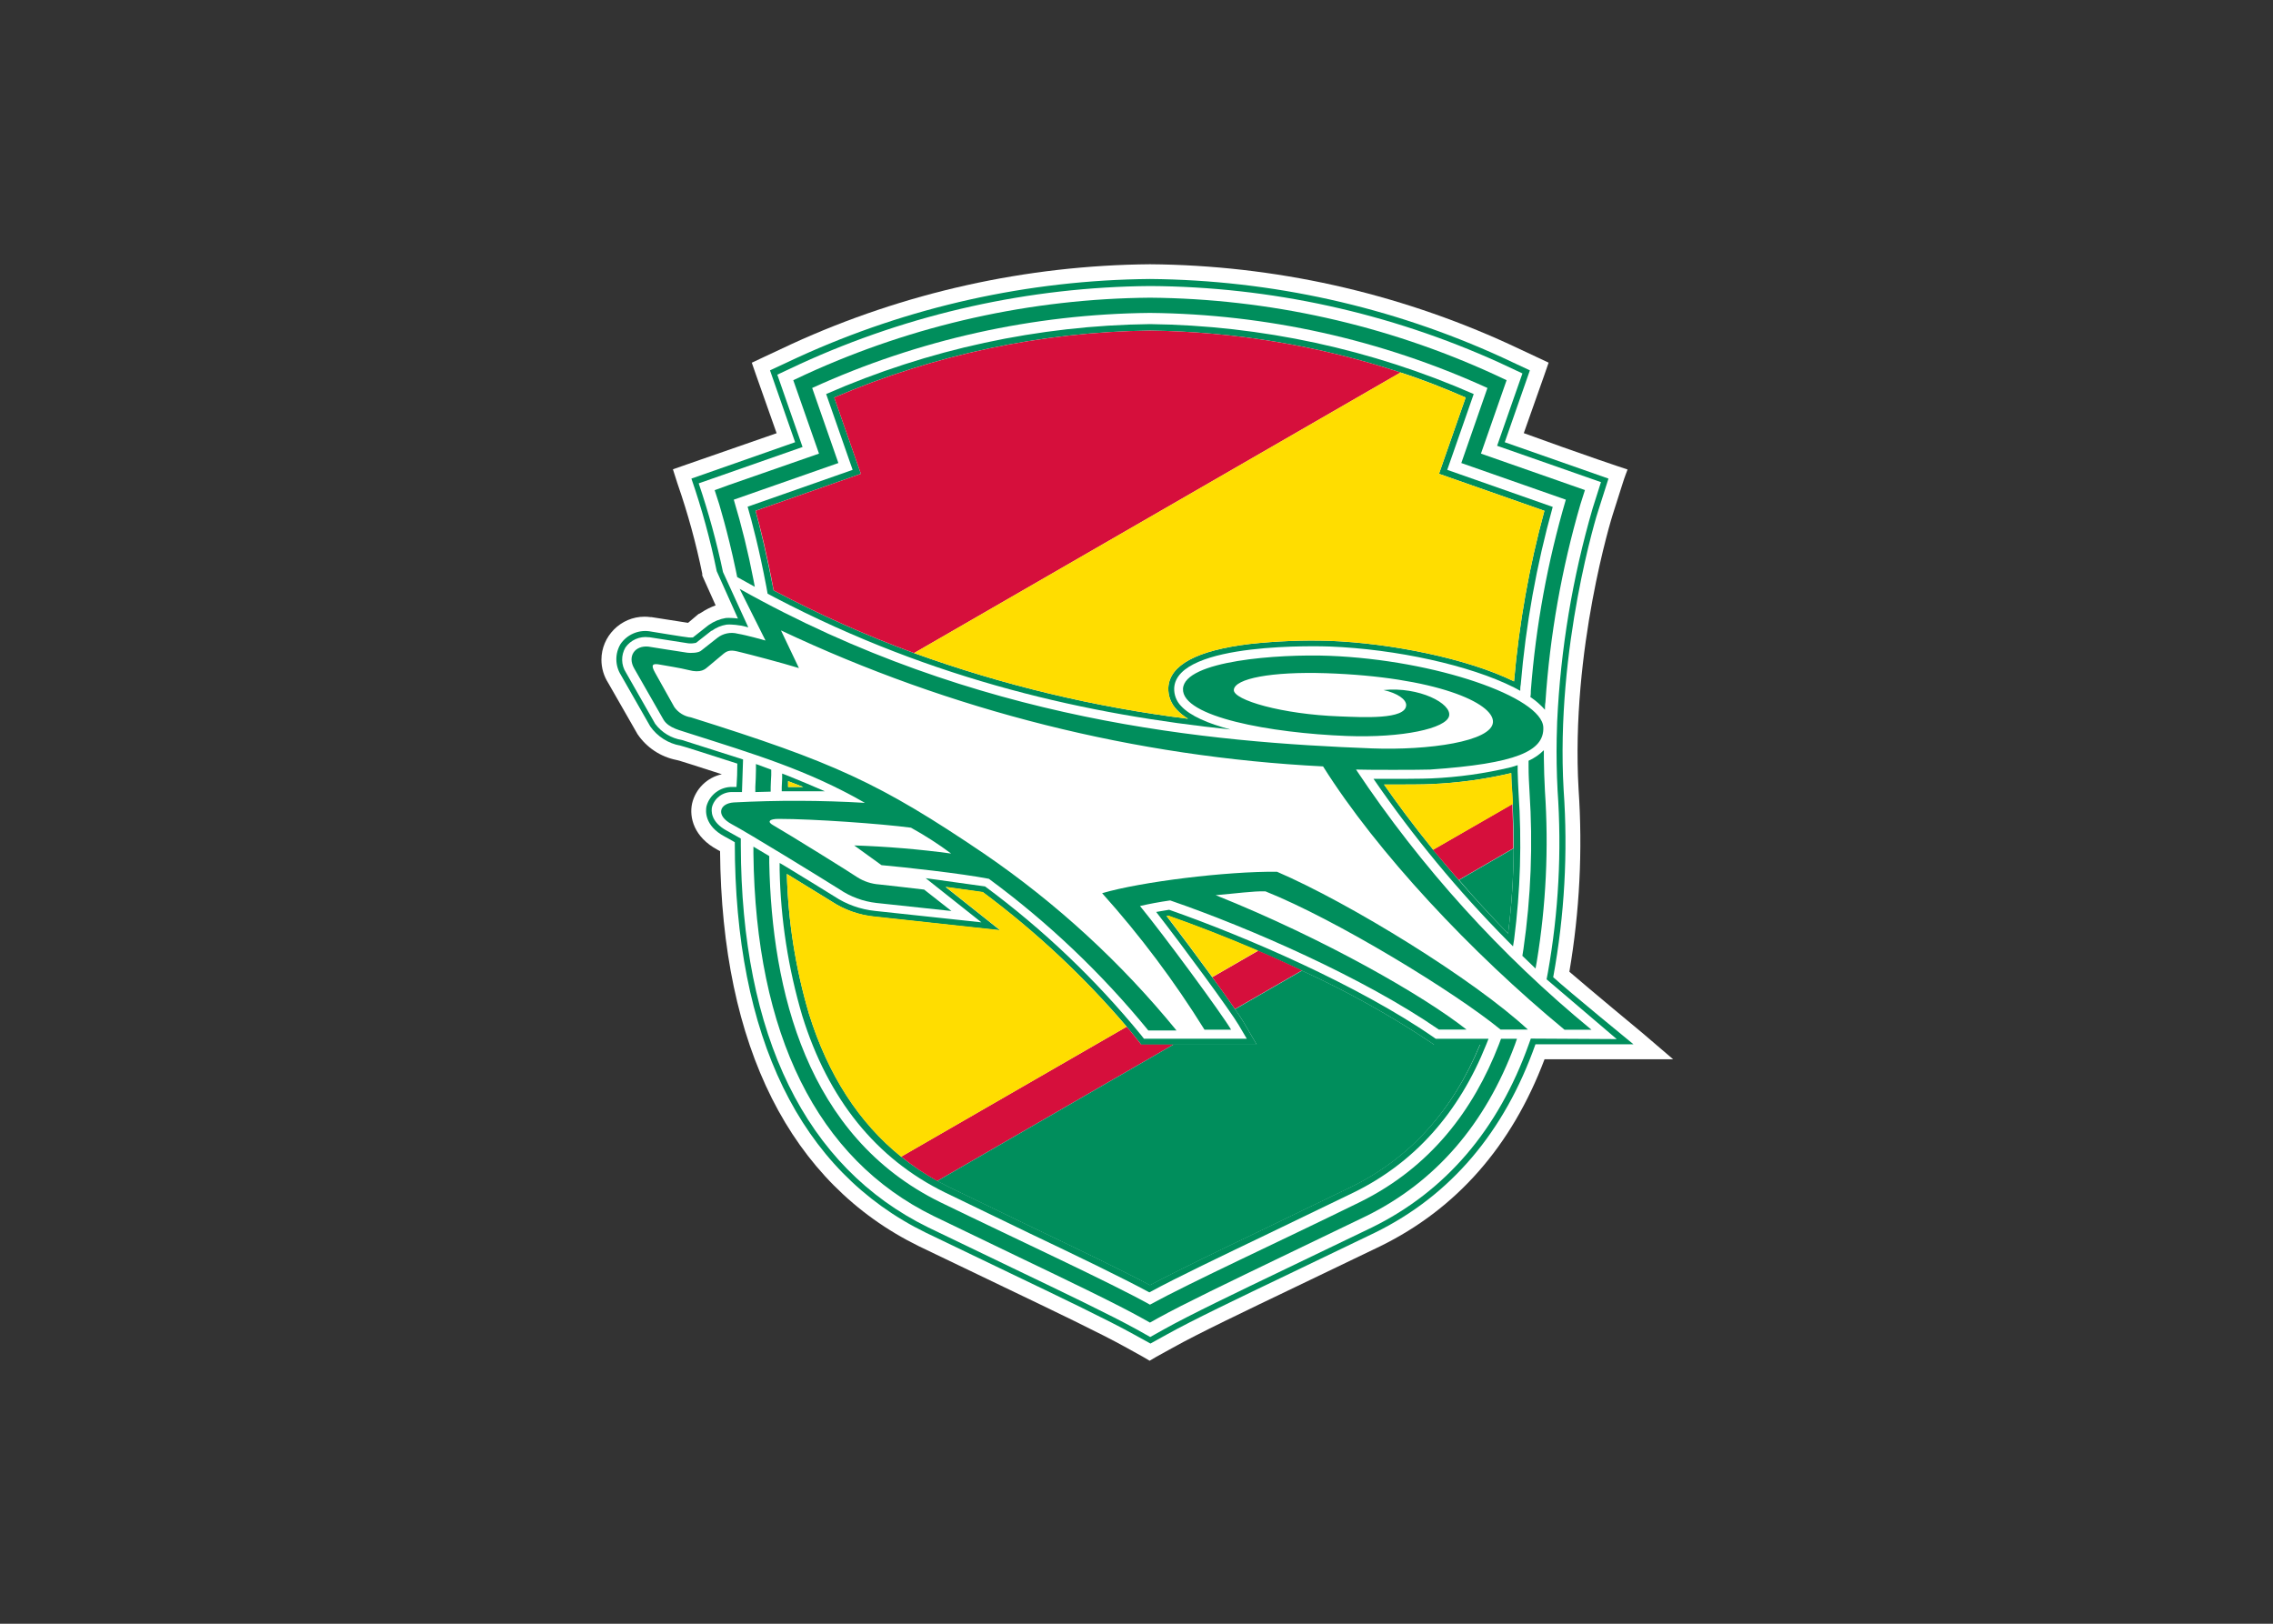 <svg clip-rule="evenodd" fill-rule="evenodd" stroke-linejoin="round" stroke-miterlimit="2" viewBox="0 0 560 400" xmlns="http://www.w3.org/2000/svg"><rect x="0" y="0" width="560" height="400" fill="#333333" stroke="none"/><g fill-rule="nonzero" transform="matrix(1.129 0 0 1.129 -181.89 -169.996)"><path d="m519.552 376c-.12-.104-11.361-9.409-15.976-13.4 2.237-13.135 2.911-26.489 2.01-39.783-1.757-30.448 7.34-59.66 7.444-59.943l2.189-6.878c.327-1.102 1.057-2.978 1.057-2.978s-3.648-1.206-6.596-2.233l-7.772-2.725-8.278-2.978 4.467-12.64.952-2.74-2.635-1.236-6.075-2.844c-24.575-11.253-51.257-17.18-78.285-17.39-27 .229-53.649 6.161-78.197 17.405l-6.075 2.844-2.62 1.236.953 2.739 4.466 12.641-19.653 6.834-2.978 1.042.953 2.978.119.357c2.202 6.358 3.983 12.854 5.33 19.445v.387l.149.343 2.77 6.179c-1.124.403-2.195.943-3.187 1.608l-.446.253h-.075l-2.307 1.95-7.996-1.25h-.223c-.428-.06-.86-.09-1.292-.09-5.154 0-9.395 4.241-9.395 9.395 0 1.788.51 3.54 1.471 5.048l6.402 11.181c1.981 2.931 5.045 4.961 8.516 5.643.253 0 4.586 1.4 9.887 3.112-3.213.692-5.748 3.186-6.492 6.387-.67 3.082.447 7.355 5.554 10.095l.55.298c.358 42.656 15.336 72.449 43.402 86.207l18.611 8.933c10.869 5.211 21.127 10.109 26.636 13.177l3.603 1.995 1.489.878 1.489-.878 3.618-1.995c5.494-3.068 15.752-7.966 26.621-13.177l18.597-8.933c16.66-8.16 28.705-21.887 35.852-40.796h28.066z" fill="#fff"/><path d="m500.047 363.792c2.471-13.459 3.236-27.176 2.278-40.826-1.802-31.162 7.444-60.806 7.578-61.044l2.204-6.924-22.631-7.936 5.479-15.678-6.075-2.843c-24.119-11.043-50.301-16.868-76.826-17.093-26.526.225-52.708 6.05-76.827 17.093l-6.09 2.843 5.479 15.678-22.631 7.936c2.283 6.607 4.128 13.356 5.524 20.204l4.63 10.333c-.453-.066-.911-.106-1.369-.119-.422-.031-.845-.031-1.266 0-1.322.215-2.579.724-3.678 1.489l-.268.194-3.245 2.561c-.303.022-.606.022-.909 0-.446 0-8.65-1.355-8.65-1.355-2.436-.312-4.852.772-6.238 2.799-1.244 2.087-1.209 4.706.089 6.759l6.402 11.212c1.562 2.216 3.94 3.727 6.611 4.198.164 0 5.955 1.832 12.387 3.916 0 1.698-.059 3.395-.178 5.092h-.923c-2.612-.051-4.942 1.694-5.628 4.214-.194.953-.507 4.213 3.945 6.596.521.268 1.281.699 2.233 1.25 0 42.404 14.19 71.75 41.689 85.195l18.597 8.933c10.898 5.226 21.202 10.154 26.8 13.266l3.618 1.995 3.603-1.995c5.583-3.112 15.886-8.04 26.8-13.266l18.581-8.933c16.557-8.115 28.289-22.036 35.034-41.109h21.38s-14.233-11.643-17.509-14.635z" fill="#fff"/><g fill="#008e5c"><path d="m500.047 363.792c2.471-13.459 3.236-27.176 2.278-40.826-1.802-31.162 7.444-60.806 7.578-61.044l2.204-6.924-22.631-7.936 5.479-15.678-6.075-2.843c-24.119-11.043-50.301-16.868-76.826-17.093-26.526.225-52.708 6.05-76.827 17.093l-6.09 2.843 5.479 15.678-22.631 7.936c2.283 6.607 4.128 13.356 5.524 20.204l4.63 10.333c-.453-.066-.911-.106-1.369-.119-.422-.031-.845-.031-1.266 0-1.322.215-2.579.724-3.678 1.489l-.268.194-3.245 2.561c-.303.022-.606.022-.909 0-.446 0-8.65-1.355-8.65-1.355-2.436-.312-4.852.772-6.238 2.799-1.244 2.087-1.209 4.706.089 6.759l6.402 11.212c1.562 2.216 3.94 3.727 6.611 4.198.164 0 5.955 1.832 12.387 3.916 0 1.698-.059 3.395-.178 5.092h-.923c-2.612-.051-4.942 1.694-5.628 4.214-.194.953-.507 4.213 3.945 6.596.521.268 1.281.699 2.233 1.25 0 42.404 14.19 71.75 41.689 85.195l18.597 8.933c10.898 5.226 21.202 10.154 26.8 13.266l3.618 1.995 3.603-1.995c5.583-3.112 15.886-8.04 26.8-13.266l18.581-8.933c16.557-8.115 28.289-22.036 35.034-41.109h21.38s-14.233-11.643-17.509-14.635zm-4.884 13.4-.446 1.235c-6.626 18.552-18.12 32.071-34.245 39.977l-18.581 8.933c-10.929 5.241-21.232 10.184-26.8 13.296l-2.978 1.668-2.978-1.668c-5.628-3.112-15.946-8.055-26.874-13.296l-18.567-8.933c-26.8-13.132-40.825-41.823-40.929-83.378v-1.489l-2.978-1.667c-3.693-1.966-3.469-4.467-3.305-5.226.56-1.976 2.414-3.324 4.466-3.246h2.07c0-.134.238-6.7.238-7.117-.417-.149-13.013-4.154-13.326-4.243-2.334-.371-4.434-1.638-5.851-3.529l-6.372-11.182c-1.07-1.654-1.116-3.779-.119-5.479 1.144-1.635 3.113-2.499 5.092-2.233h.148l8.472 1.325c.528.059 1.061.028 1.578-.089h.09l3.38-2.65h.089c.951-.695 2.053-1.154 3.216-1.34.421-.039.844-.039 1.265 0 .5.02.997.074 1.489.163.447 0 1.832.387 1.995.432l-5.523-12.06c-1.382-6.551-3.152-13.014-5.301-19.356l22.661-7.935-5.509-15.783 5.048-2.367c23.95-10.968 49.949-16.753 76.29-16.973 26.297.149 52.269 5.842 76.217 16.705l5.047 2.367-1.846 5.256-3.678 10.527 22.661 7.935-1.816 5.718c-4.407 15.149-7.006 30.767-7.742 46.528l-.105 3.647c-.069 3.733-.005 7.524.194 11.376.931 13.277.221 26.619-2.114 39.723-.09.492-.194.968-.283 1.489l15.306 13.043z"/><path d="m484.28 249.549 5.598-16.021-2.74-1.28c-23.568-10.805-49.158-16.504-75.084-16.72-25.932.215-51.527 5.914-75.1 16.72l-2.74 1.28.998 2.844 4.615 13.177-19.668 6.849-3.097 1.131.998 3.097c0 .119 1.757 5.584 3.588 14.249.104.521.223 1.057.328 1.608l3.841 2.129c-.104-.536-.194-1.057-.298-1.578-1.132-5.881-2.563-11.7-4.288-17.435l22.825-7.995-5.718-16.378c23.146-10.553 48.25-16.133 73.686-16.378 25.431.245 50.53 5.825 73.67 16.378l-5.702 16.378 22.809 7.995c-3.992 13.592-6.552 27.564-7.638 41.689 0 .447 0 .908-.104 1.37 1.179.785 2.25 1.721 3.186 2.784 0-.551 0-1.117.105-1.668.977-14.626 3.538-29.103 7.638-43.178l.982-3.096z"/><path d="m498.245 323.204c-.134-2.441-.208-4.883-.238-7.28v-1.668c-.962.966-2.092 1.748-3.335 2.308v1.355c0 1.816.104 3.633.209 5.479.757 11.43.312 22.907-1.326 34.244-.074.492-.148.998-.238 1.489.938.923 1.906 1.847 2.874 2.77l.268-1.489c2.028-12.292 2.627-24.778 1.786-37.208z"/><path d="m488.657 377.236c-.149.417-.313.819-.462 1.236-5.508 14.249-14.888 26.8-30.418 34.438-17.42 8.546-36.82 17.45-45.723 22.333-8.934-4.958-28.289-13.861-45.724-22.333-29.287-14.353-36.791-46.334-37.357-74.057v-1.489l-3.454-2.055v1.489c.477 39.441 13.877 66.658 39.337 79.12l18.551 8.933c10.959 5.256 21.321 10.214 27.024 13.4l1.623.908 1.622-.908c5.688-3.156 16.051-8.114 27.009-13.4l18.552-8.933c15.142-7.445 26.04-20.086 32.472-37.446.149-.417.298-.819.432-1.236z"/><path d="m326.07 317.279v1.265c0 1.221-.074 2.472-.134 3.707v1.147l3.35-.089v-.983c0-.879.089-1.742.119-2.606v-1.206z"/><path d="m474.423 377.236-.506-.357c-16.586-11.45-41.317-22.08-57.68-27.798-.997.149-1.95.313-2.829.477 5.956 7.653 16.125 21.484 18.016 24.686l1.757 2.977h-22.438l-.595-.759c-9.969-12.196-21.417-23.105-34.081-32.473l-12.953-1.801 12.149 9.633-6.804-.73-16.378-1.757c-3.192-.323-6.258-1.416-8.933-3.186-1.981-1.236-6.105-3.782-10.423-6.402l-1.489-.879v1.489c.215 10.799 1.877 21.521 4.944 31.878 5.657 18.209 16.124 31.162 31.088 38.502l18.492 8.934c10.422 4.958 20.144 9.648 26.16 12.893 5.955-3.245 15.812-7.935 26.144-12.893l18.507-8.934c13.192-6.476 22.885-17.316 28.87-32.264l.491-1.236zm-18.343 32.235-18.492 8.933c-9.99 4.779-19.46 9.321-25.534 12.566-6.09-3.245-15.559-7.787-25.55-12.566l-18.492-8.933c-.804-.402-1.593-.819-2.382-1.251-2.773-1.525-5.409-3.289-7.876-5.271-9.217-7.444-15.961-17.866-20.1-31.132-2.936-9.93-4.563-20.201-4.839-30.552l9.692 5.955c2.825 1.878 6.066 3.038 9.44 3.38l27.44 2.978-11.911-9.455 8.115 1.132c11.54 8.583 22.078 18.437 31.415 29.376.764.893 1.494 1.786 2.189 2.68l.968 1.221h25.207l-2.844-4.869c-.372-.625-1.028-1.623-1.891-2.874-1.281-1.861-2.978-4.303-4.958-6.953-3.246-4.466-7.028-9.514-10.005-13.4h.476c5.717 1.995 12.477 4.616 19.549 7.653 3.157 1.355 6.358 2.799 9.559 4.303 9.729 4.44 19.089 9.648 27.991 15.574l.819.58h10.02c-5.911 14.279-15.291 24.686-28.006 30.925z"/><path d="m492.483 323.532c-.089-1.578-.148-3.142-.193-4.705v-1.295c-.447.149-.908.297-1.4.431-5.738 1.385-11.597 2.208-17.494 2.457-1.37.089-8.085.119-12.566.089 8.672 12.614 18.448 24.433 29.212 35.317l1.235 1.236c.09-.506.164-1.013.239-1.489 1.376-10.623 1.7-21.355.967-32.041zm-2.292 30.746c-3.931-4.02-7.519-7.936-10.765-11.688-1.985-2.273-3.836-4.472-5.554-6.596-4.466-5.479-8.025-10.348-10.735-14.234 4.125 0 9.083 0 10.274-.104 5.889-.244 11.742-1.047 17.479-2.397 0 1.489.105 2.888.194 4.347 0 .804.074 1.593.119 2.383.149 3.305.218 6.536.208 9.692-.019 6.218-.427 12.429-1.22 18.597z"/><path d="m476.925 253.092 5.776-16.541c-22.288-9.768-46.314-14.958-70.647-15.261-24.339.301-48.37 5.491-70.663 15.261l5.777 16.541-22.914 8.04c.908 3.127 2.546 9.306 4.079 17.42.104.507.194 1.028.283 1.564.536.268 1.057.566 1.578.834 34.811 18.209 68.653 25.594 99.428 28.795-4.883-1.296-8.829-2.978-10.794-5.137-1.01-1.04-1.549-2.452-1.489-3.901.521-10.228 32.607-9.112 33.962-9.067 14.472.566 30.567 4.079 40.2 8.933.461.238.923.477 1.355.73 0-.447 0-.879.104-1.325 1.105-13.124 3.443-26.115 6.983-38.801zm14.576 46.156c-10.318-5.047-26.979-8.338-40.2-8.844-5.841-.182-11.687.047-17.495.685-11.524 1.385-17.494 4.601-17.747 9.544-.069 1.79.605 3.531 1.861 4.809.722.761 1.543 1.422 2.442 1.965-20.403-2.541-40.458-7.35-59.794-14.338-10.511-3.858-20.749-8.425-30.642-13.668-1.489-7.697-2.978-13.787-3.945-17.375l22.988-8.07-5.821-16.646c21.785-9.349 45.201-14.312 68.906-14.606 18.583.237 37.022 3.32 54.672 9.142 4.66 1.489 9.424 3.365 14.219 5.464l-5.822 16.646 23.003 8.07c-3.321 12.183-5.539 24.641-6.625 37.222z"/><path d="m333.187 319.899-1.4-.536v1.146l-.089 1.772v.938h9.395c-2.725-1.176-5.301-2.278-7.906-3.32zm-.104 2.382v-1.265c1.25.461 2.367.893 3.29 1.265z"/><path d="m319.087 293.144c1.206-.983 2.353-.566 3.901-.194s8.77 2.248 12.462 3.395l-3.916-8.219c37.113 17.523 77.303 27.605 118.293 29.674 11.747 18.685 32.294 40.646 52.692 57.456h5.881c-19.833-16.286-37.148-35.417-51.382-56.771 1.802.089 14.338.089 16.155 0 18.849-1.296 24.924-4.02 24.715-9.217-.253-6.551-23.405-14.695-46.721-15.603-11.107-.417-31.595 1.057-31.907 7.191-.313 6.134 19.132 9.663 35.733 10.303 12.179.462 21.708-1.652 22.334-4.362.625-2.71-6.537-6.447-14.309-5.658 3.053.67 4.988 2.055 4.943 3.32-.104 3.157-9.394 2.621-14.501 2.427-12.552-.447-23.272-3.573-23.108-5.792.194-2.471 8.248-4.02 20.1-3.633 23.822.79 36.701 6.477 36.448 10.691-.253 4.213-14.07 6.179-26.368 5.717-35.406-1.355-86.207-5.688-138.02-34.81l5.642 11.271s-3.96-1.132-6.059-1.489c-1.55-.414-3.208-.071-4.467.923l-3.38 2.665c-.64.685-2.501.64-3.126.566-.626-.075-8.547-1.34-8.547-1.34-2.977-.268-4.585 2.144-3.082 4.749l6.403 11.197c1.161 1.92 3.856 2.352 5.583 2.978 13.995 4.466 25.892 7.995 38.369 15.171-9.54-.561-19.104-.591-28.647-.089-3.082.223-4.02 2.829-.387 4.764 3.633 1.936 18.879 11.301 23.48 14.19 2.405 1.629 5.169 2.651 8.055 2.977l16.378 1.757-5.956-4.675c-1.027-.149-8.754-.997-9.782-1.116-1.727-.119-3.397-.672-4.854-1.608-.908-.67-15.276-9.589-18.402-11.376-1.206-.685-.804-1.325 1.28-1.325 7.549 0 22.334 1.057 28.885 1.921 3.046 1.682 5.976 3.568 8.769 5.643-7.018-.95-14.079-1.541-21.157-1.772l5.956 4.303c5.181.462 17.345 1.802 23.435 2.978 12.939 9.531 24.629 20.651 34.795 33.098h6.149c-12.064-14.79-26.189-27.772-41.942-38.548-22.914-15.514-32.845-19.981-64.022-29.777-1.458-.226-2.763-1.032-3.618-2.234l-4.169-7.444c-1.072-1.876-.566-2.144 1.102-1.817 1.042.194 4.466.73 6.119 1.162 2.799.759 3.693-.209 4.333-.745z"/><path d="m488.568 375.226h5.955c-11.836-10.973-38.89-27.619-54.746-34.438-10.959-.119-29.644 2.174-38.161 4.675 8.301 9.255 15.774 19.219 22.334 29.778h5.806c-2.069-3.514-14.606-20.547-19.876-26.979 1.965-.461 4.213-.878 6.581-1.22 17.315 5.955 42.254 16.884 58.632 28.184h6.045c-9.305-7.34-30.894-19.772-54.746-29.331 4.213-.342 8.293-.923 10.854-.834 15.424 6.164 41.316 21.961 51.322 30.165z"/></g><path d="m410.133 378.487-.968-1.221c-.695-.893-1.424-1.787-2.189-2.68l-49.222 28.363c2.466 1.998 5.101 3.776 7.876 5.316l51.575-29.778z" fill="#d60f3c"/><path d="m425.647 363.792c1.936 2.65 3.678 5.092 4.958 6.953l14.621-8.427c-3.201-1.489-6.402-2.978-9.559-4.303z" fill="#d60f3c"/><path d="m479.426 342.59 11.911-6.909c0-3.156-.069-6.387-.208-9.692l-17.331 10.005c1.777 2.114 3.653 4.313 5.628 6.596z" fill="#d60f3c"/><path d="m412.054 222.704c-23.705.294-47.121 5.257-68.906 14.606l5.821 16.646-22.973 8.07c.997 3.588 2.531 9.678 3.945 17.375 9.893 5.243 20.131 9.81 30.642 13.668l106.158-61.223c-17.655-5.823-36.099-8.906-54.687-9.142z" fill="#d60f3c"/><path d="m432.496 373.618 2.844 4.869h-18.135l-51.575 29.778c.789.432 1.578.848 2.382 1.25l18.492 8.934c9.991 4.779 19.46 9.32 25.55 12.566 6.074-3.246 15.544-7.787 25.534-12.566l18.492-8.934c12.715-6.238 22.095-16.645 27.976-30.998h-10.02l-.819-.581c-8.902-5.926-18.262-11.134-27.991-15.574l-14.621 8.427c.864 1.206 1.519 2.204 1.891 2.829z" fill="#008e5c"/><path d="m490.191 354.278c.793-6.168 1.201-12.379 1.22-18.597l-11.911 6.909c3.172 3.752 6.76 7.608 10.691 11.688z" fill="#008e5c"/><path d="m375.561 345.195-8.115-1.131 11.911 9.454-27.44-2.978c-3.359-.328-6.588-1.468-9.41-3.32l-9.692-5.955c.274 10.361 1.901 20.642 4.839 30.581 4.139 13.296 10.883 23.733 20.1 31.133l49.222-28.378c-9.335-10.95-19.873-20.814-31.415-29.406z" fill="#fd0"/><path d="m416.118 350.362h-.476c2.978 3.841 6.759 8.933 10.005 13.4l10.02-5.777c-7.072-3.008-13.831-5.628-19.549-7.623z" fill="#fd0"/><path d="m490.89 319.259c-5.742 1.351-11.6 2.154-17.494 2.397-1.191.089-6.149.119-10.273.104 2.709 3.886 6.298 8.755 10.734 14.234l17.406-10.005c0-.79-.075-1.579-.12-2.383-.148-1.459-.208-2.903-.253-4.347z" fill="#fd0"/><path d="m417.92 305.442c-1.256-1.278-1.93-3.019-1.861-4.809.253-4.943 6.223-8.159 17.747-9.544 5.808-.638 11.654-.867 17.495-.685 13.221.506 29.882 3.797 40.2 8.844 1.086-12.581 3.304-25.039 6.625-37.222l-23.003-8.07 5.822-16.646c-4.795-2.099-9.559-3.916-14.219-5.464l-106.158 61.223c19.336 6.988 39.391 11.797 59.794 14.338-.899-.543-1.72-1.204-2.442-1.965z" fill="#fd0"/><path d="m333.083 322.281v-1.265c1.25.461 2.367.893 3.29 1.265z" fill="#fd0"/></g></svg>